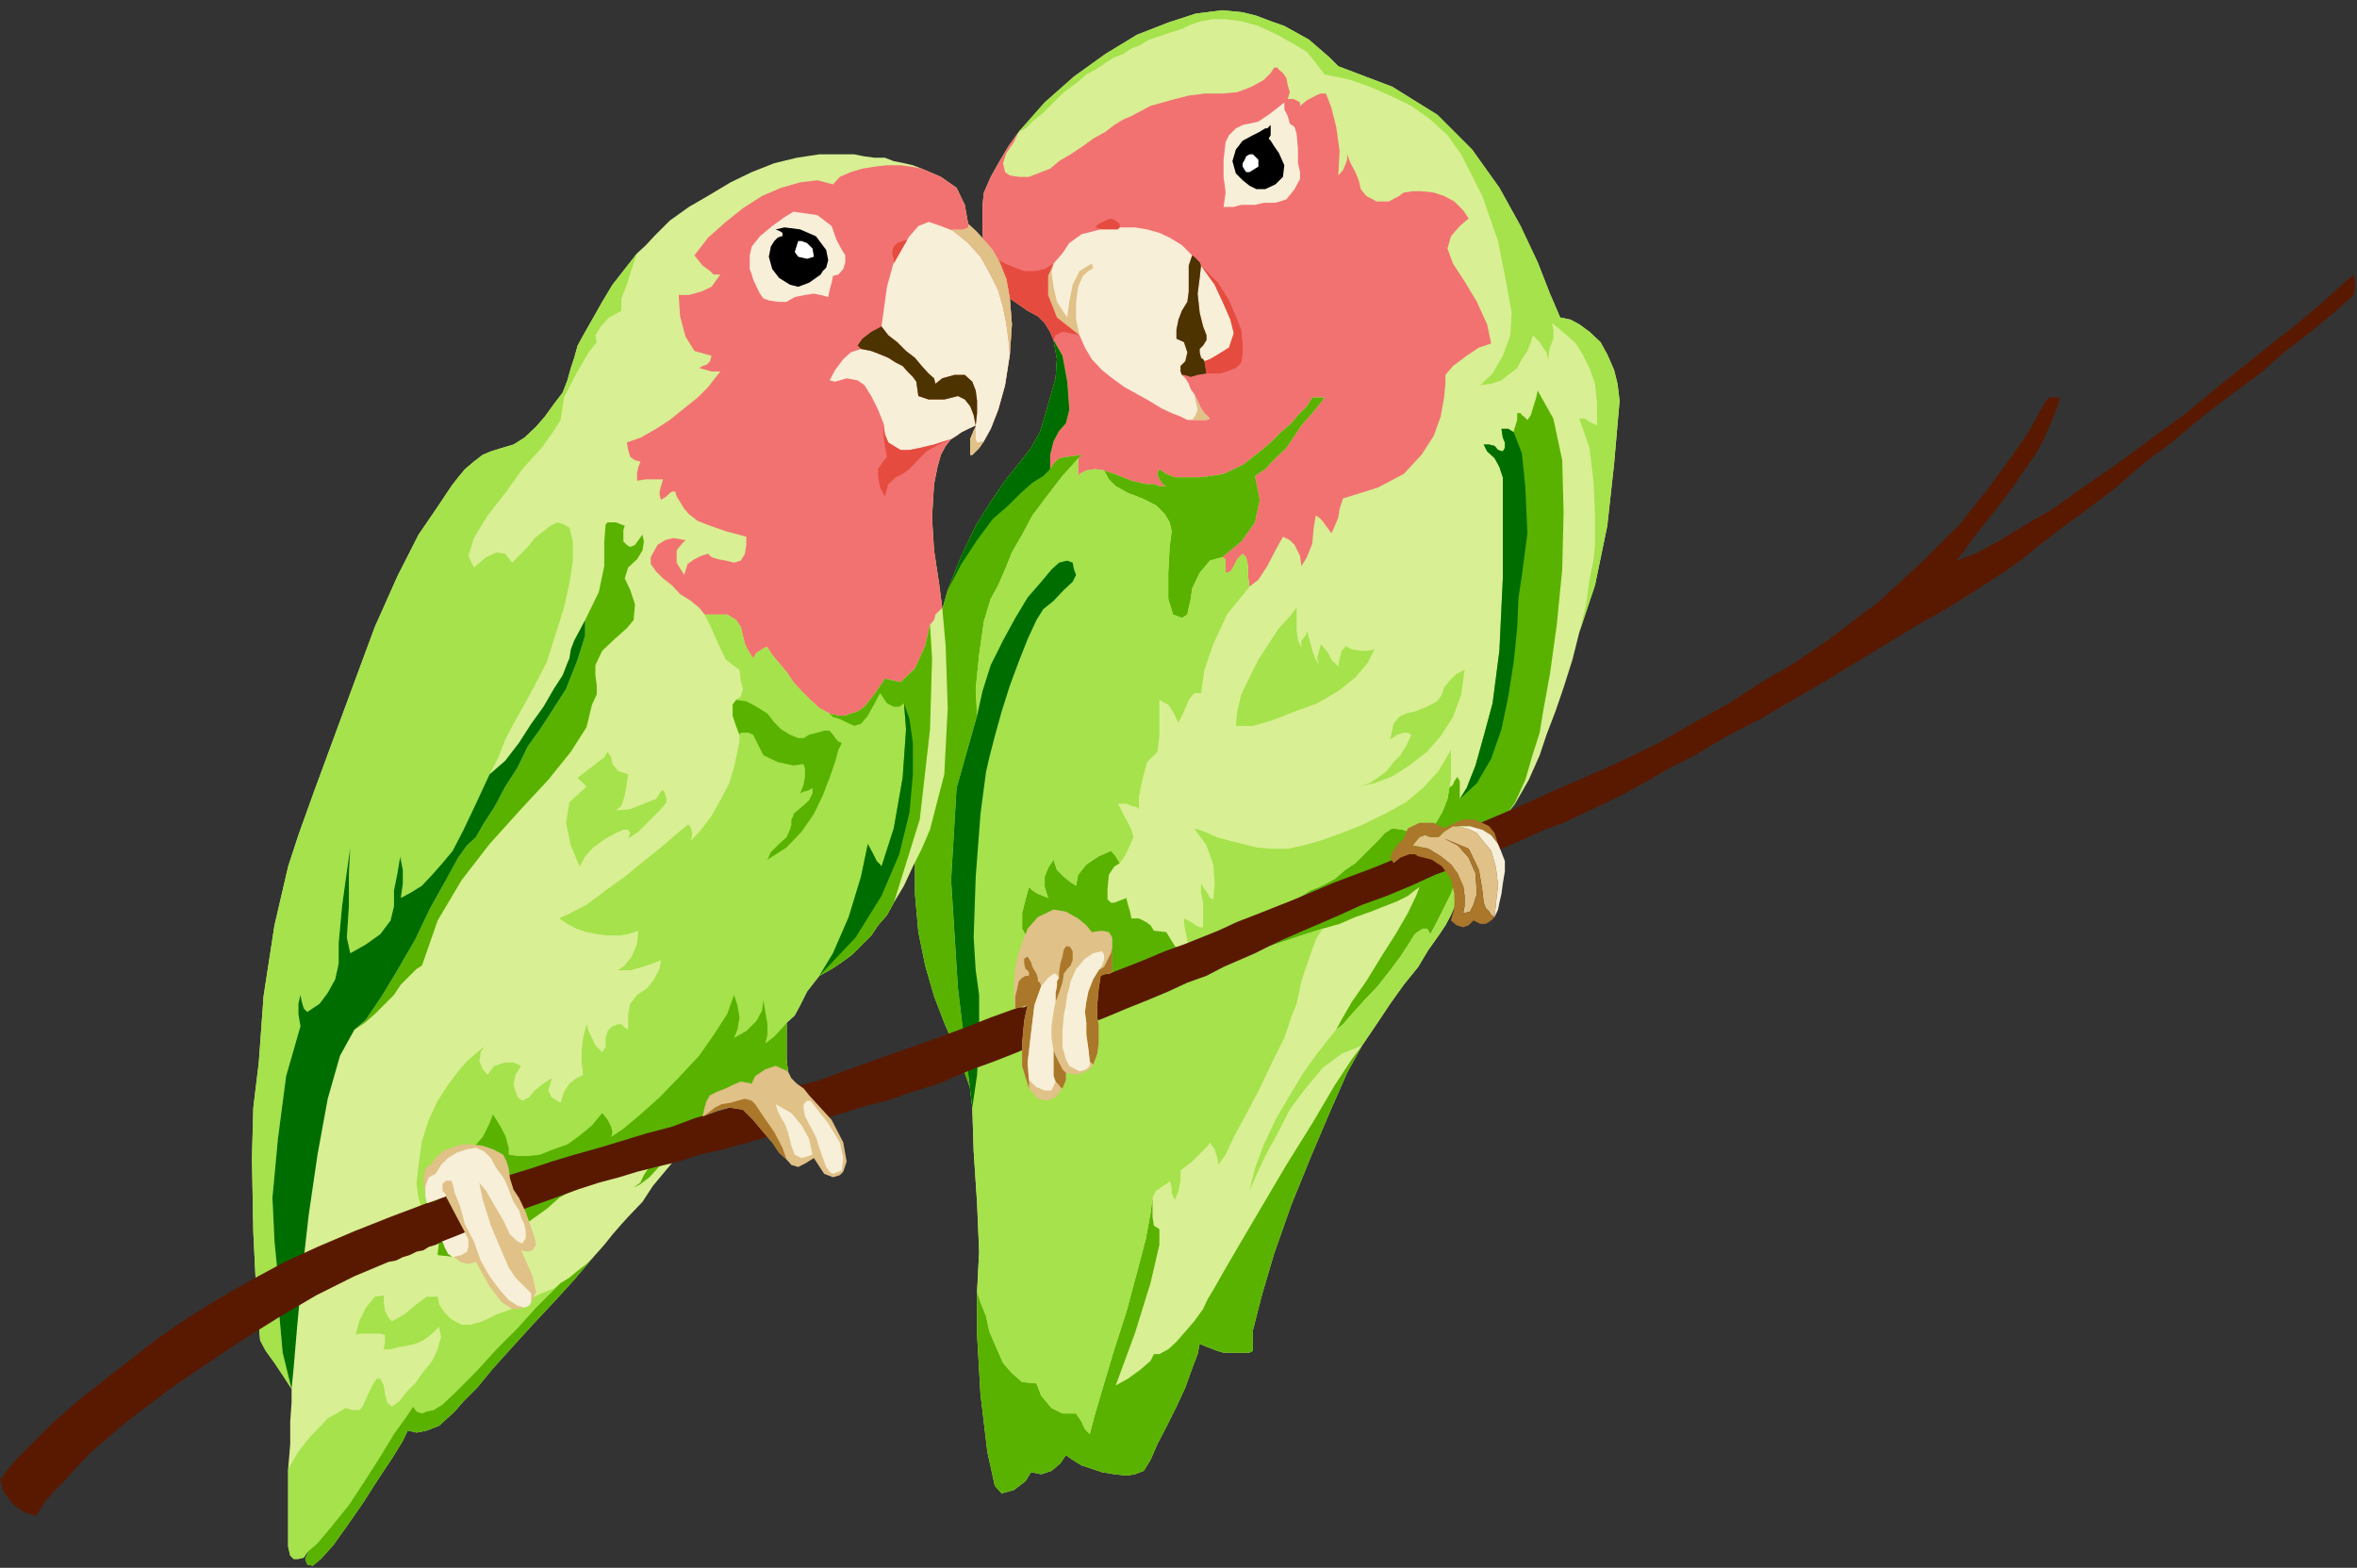 <?xml version="1.0" encoding="UTF-8" standalone="no"?>
<svg
   xmlns:ooo="http://xml.openoffice.org/svg/export"
   xmlns:dc="http://purl.org/dc/elements/1.1/"
   xmlns:cc="http://creativecommons.org/ns#"
   xmlns:rdf="http://www.w3.org/1999/02/22-rdf-syntax-ns#"
   xmlns:svg="http://www.w3.org/2000/svg"
   xmlns="http://www.w3.org/2000/svg"
   xmlns:sodipodi="http://sodipodi.sourceforge.net/DTD/sodipodi-0.dtd"
   xmlns:inkscape="http://www.inkscape.org/namespaces/inkscape"
   version="1.2"
   width="34.52mm"
   height="22.96mm"
   viewBox="0 0 3452 2296"
   preserveAspectRatio="xMidYMid"
   xml:space="preserve"
   id="svg198"
   sodipodi:docname="lovebrds.svg"
   style="fill-rule:evenodd;stroke-width:28.222;stroke-linejoin:round"
   inkscape:version="0.92.5 (2060ec1f9f, 2020-04-08)"><rect x="0" y="0" width="3452" height="2296" fill="#333333" stroke="none"/><sodipodi:namedview
   pagecolor="#ffffff"
   bordercolor="#666666"
   borderopacity="1"
   objecttolerance="10"
   gridtolerance="10"
   guidetolerance="10"
   inkscape:pageopacity="0"
   inkscape:pageshadow="2"
   inkscape:window-width="664"
   inkscape:window-height="487"
   id="namedview200"
   showgrid="false"
   inkscape:zoom="0.2102413"
   inkscape:cx="65.234647"
   inkscape:cy="43.388975"
   inkscape:window-x="0"
   inkscape:window-y="0"
   inkscape:window-maximized="0"
   inkscape:current-layer="svg198" />
 <defs
   class="ClipPathGroup"
   id="defs8">
  <clipPath
   id="presentation_clip_path"
   clipPathUnits="userSpaceOnUse">
   <rect
   x="0"
   y="0"
   width="21000"
   height="29700"
   id="rect2" />
  </clipPath>
  <clipPath
   id="presentation_clip_path_shrink"
   clipPathUnits="userSpaceOnUse">
   <rect
   x="21"
   y="29"
   width="20958"
   height="29641"
   id="rect5" />
  </clipPath>
 </defs>
 <defs
   class="TextShapeIndex"
   id="defs12">
  <g
   ooo:slide="id1"
   ooo:id-list="id3"
   id="g10" />
 </defs>
 <defs
   class="EmbeddedBulletChars"
   id="defs44">
  <g
   id="bullet-char-template-57356"
   transform="matrix(4.8828125e-4,0,0,-4.8828125e-4,0,0)">
   <path
   d="M 580,1141 1163,571 580,0 -4,571 Z"
   id="path14"
   inkscape:connector-curvature="0" />
  </g>
  <g
   id="bullet-char-template-57354"
   transform="matrix(4.8828125e-4,0,0,-4.8828125e-4,0,0)">
   <path
   d="M 8,1128 H 1137 V 0 H 8 Z"
   id="path17"
   inkscape:connector-curvature="0" />
  </g>
  <g
   id="bullet-char-template-10146"
   transform="matrix(4.8828125e-4,0,0,-4.8828125e-4,0,0)">
   <path
   d="M 174,0 602,739 174,1481 1456,739 Z M 1358,739 309,1346 659,739 Z"
   id="path20"
   inkscape:connector-curvature="0" />
  </g>
  <g
   id="bullet-char-template-10132"
   transform="matrix(4.8828125e-4,0,0,-4.8828125e-4,0,0)">
   <path
   d="M 2015,739 1276,0 H 717 l 543,543 H 174 v 393 h 1086 l -543,545 h 557 z"
   id="path23"
   inkscape:connector-curvature="0" />
  </g>
  <g
   id="bullet-char-template-10007"
   transform="matrix(4.8828125e-4,0,0,-4.8828125e-4,0,0)">
   <path
   d="m 0,-2 c -7,16 -16,29 -25,39 l 381,530 c -94,256 -141,385 -141,387 0,25 13,38 40,38 9,0 21,-2 34,-5 21,4 42,12 65,25 l 27,-13 111,-251 280,301 64,-25 24,25 c 21,-10 41,-24 62,-43 C 886,937 835,863 770,784 769,783 710,716 594,584 L 774,223 c 0,-27 -21,-55 -63,-84 l 16,-20 C 717,90 699,76 672,76 641,76 570,178 457,381 L 164,-76 c -22,-34 -53,-51 -92,-51 -42,0 -63,17 -64,51 -7,9 -10,24 -10,44 0,9 1,19 2,30 z"
   id="path26"
   inkscape:connector-curvature="0" />
  </g>
  <g
   id="bullet-char-template-10004"
   transform="matrix(4.8828125e-4,0,0,-4.8828125e-4,0,0)">
   <path
   d="M 285,-33 C 182,-33 111,30 74,156 52,228 41,333 41,471 c 0,78 14,145 41,201 34,71 87,106 158,106 53,0 88,-31 106,-94 l 23,-176 c 8,-64 28,-97 59,-98 l 735,706 c 11,11 33,17 66,17 42,0 63,-15 63,-46 V 965 c 0,-36 -10,-64 -30,-84 L 442,47 C 390,-6 338,-33 285,-33 Z"
   id="path29"
   inkscape:connector-curvature="0" />
  </g>
  <g
   id="bullet-char-template-9679"
   transform="matrix(4.8828125e-4,0,0,-4.8828125e-4,0,0)">
   <path
   d="M 813,0 C 632,0 489,54 383,161 276,268 223,411 223,592 c 0,181 53,324 160,431 106,107 249,161 430,161 179,0 323,-54 432,-161 108,-107 162,-251 162,-431 0,-180 -54,-324 -162,-431 C 1136,54 992,0 813,0 Z"
   id="path32"
   inkscape:connector-curvature="0" />
  </g>
  <g
   id="bullet-char-template-8226"
   transform="matrix(4.8828125e-4,0,0,-4.8828125e-4,0,0)">
   <path
   d="m 346,457 c -73,0 -137,26 -191,78 -54,51 -81,114 -81,188 0,73 27,136 81,188 54,52 118,78 191,78 73,0 134,-26 185,-79 51,-51 77,-114 77,-187 0,-75 -25,-137 -76,-188 -50,-52 -112,-78 -186,-78 z"
   id="path35"
   inkscape:connector-curvature="0" />
  </g>
  <g
   id="bullet-char-template-8211"
   transform="matrix(4.8828125e-4,0,0,-4.8828125e-4,0,0)">
   <path
   d="M -4,459 H 1135 V 606 H -4 Z"
   id="path38"
   inkscape:connector-curvature="0" />
  </g>
  <g
   id="bullet-char-template-61548"
   transform="matrix(4.8828125e-4,0,0,-4.8828125e-4,0,0)">
   <path
   d="m 173,740 c 0,163 58,303 173,419 116,115 255,173 419,173 163,0 302,-58 418,-173 116,-116 174,-256 174,-419 0,-163 -58,-303 -174,-418 C 1067,206 928,148 765,148 601,148 462,206 346,322 231,437 173,577 173,740 Z"
   id="path41"
   inkscape:connector-curvature="0" />
  </g>
 </defs>
 <g
   id="g49"
   transform="translate(-8774,-13702)">
  <g
   id="id2"
   class="Master_Slide">
   <g
   id="bg-id2"
   class="Background" />
   <g
   id="bo-id2"
   class="BackgroundObjects" />
  </g>
 </g>
 <g
   class="SlideGroup"
   id="g196"
   transform="translate(-8774,-13702)">
  <g
   id="g194">
   <g
   id="container-id1">
    <g
   id="id1"
   class="Slide"
   clip-path="url(#presentation_clip_path)">
     <g
   class="Page"
   id="g190">
      <g
   class="Graphic"
   id="g188">
       <g
   id="id3">
        <rect
   class="BoundingBox"
   x="8774"
   y="13702"
   width="3452"
   height="2296"
   id="rect51"
   style="fill:none;stroke:none" />
        <path
   d="m 11146,14289 -3,-25 -5,-20 -10,-23 -10,-18 -16,-15 -15,-11 -13,-7 -15,-3 -15,-35 -18,-46 -25,-53 -31,-56 -40,-56 -51,-51 -66,-41 -79,-30 -13,-13 -15,-13 -15,-13 -18,-10 -18,-10 -20,-7 -21,-8 -20,-5 -30,-3 -39,5 -40,13 -46,18 -46,28 -46,33 -43,38 -38,43 -15,21 -13,22 -13,23 -10,23 -2,18 v 18 23 l 2,23 8,28 10,25 20,20 26,18 15,8 10,10 8,13 5,12 5,28 -2,28 -8,28 -8,28 -7,23 -13,23 -18,23 -20,25 -21,31 -22,35 -21,44 -20,50 -23,82 -15,99 -10,120 v 144 l 5,56 10,49 13,45 15,39 15,35 13,33 10,28 3,28 2,64 5,76 3,71 -3,59 v 63 l 5,87 10,84 11,50 10,11 18,-5 17,-13 8,-13 15,3 15,-5 13,-11 8,-12 10,7 13,8 15,5 15,5 18,3 18,2 12,-2 13,-5 10,-16 10,-23 13,-25 15,-30 13,-28 10,-28 8,-21 3,-15 12,5 13,5 10,3 h 13 7 11 7 l 5,-3 v -30 l 13,-51 18,-61 25,-71 28,-69 28,-66 26,-59 22,-40 21,-31 20,-30 20,-28 21,-26 15,-25 15,-21 10,-15 8,-15 10,-23 13,-36 5,-38 -10,-25 18,-3 12,-5 11,-5 15,-2 20,-26 20,-35 16,-36 10,-30 13,-34 12,-35 13,-41 10,-40 23,-69 18,-87 10,-91 z"
   id="path53"
   inkscape:connector-curvature="0"
   style="fill:#d8ef93;stroke:none" />
        <path
   d="m 10317,14200 -5,-12 -8,-13 -10,-10 -15,-8 -26,-18 -20,-20 -10,-25 -8,-28 -2,-23 v -23 -18 l 2,-18 10,-23 13,-23 13,-22 15,-21 -7,15 -11,16 -5,15 3,13 7,5 13,2 h 15 l 18,-7 13,-5 13,-11 17,-10 18,-12 15,-11 18,-10 13,-10 13,-8 12,-5 13,-7 15,-8 18,-5 18,-5 20,-5 23,-3 h 26 l 22,-2 21,-8 18,-10 10,-10 5,-8 h 5 l 2,3 6,5 5,7 2,11 3,10 -3,10 h 8 l 5,2 5,3 v 5 l 10,-8 13,-7 7,-3 h 8 l 8,21 7,28 5,35 -2,36 7,-8 3,-7 3,-8 v -8 l 5,13 7,13 5,12 3,13 8,10 15,8 h 18 l 15,-8 7,-5 13,-2 h 13 l 18,2 15,5 15,8 13,13 8,12 -13,11 -13,15 -5,18 8,22 17,26 18,30 15,33 6,28 -18,6 -18,12 -20,15 -11,13 v 13 l -2,20 -5,28 -10,28 -18,28 -26,28 -38,20 -51,16 -5,15 -2,13 -5,12 -5,11 -8,-11 -5,-7 -5,-5 -5,-3 -3,18 -2,23 -8,20 -8,13 -2,-15 -8,-16 -7,-7 -10,-5 -11,20 -12,23 -13,20 -13,10 -2,-15 v -15 l -3,-13 -5,-5 -8,8 -5,10 -5,8 -7,2 v -10 -5 -5 l -5,-3 28,-23 20,-28 7,-33 -7,-35 15,-10 15,-16 16,-15 10,-15 12,-18 16,-18 12,-15 6,-8 h -18 l -8,13 -13,13 -10,12 -15,13 -13,13 -15,13 -13,10 -12,10 -16,8 -15,7 -18,3 -17,2 h -18 -18 l -13,-5 -10,-7 -3,7 3,8 5,7 5,3 h -10 l -8,-3 h -10 l -10,-2 -13,-3 -12,-5 -13,-5 -15,-5 -13,-2 -13,2 -10,5 -2,8 v -15 -11 -5 l 5,-5 -21,3 -12,2 -8,8 -5,8 v -21 l 5,-20 8,-15 10,-11 5,-20 -3,-41 -7,-38 z"
   id="path55"
   inkscape:connector-curvature="0"
   style="fill:#f27272;stroke:none" />
        <path
   d="m 10917,14920 18,-3 12,-5 11,-5 15,-2 20,-28 15,-33 11,-38 10,-31 5,-31 10,-55 10,-72 8,-81 2,-84 -2,-76 -13,-61 -23,-41 -2,10 -5,16 -3,10 -5,7 -5,-5 -3,-2 -2,-3 h -5 v 10 l -3,10 -2,6 v 2 l -8,-5 h -5 -5 v 0 l 2,13 3,7 v 8 l -3,5 -7,-2 -5,-6 -8,-2 h -8 l 5,10 11,10 7,13 5,15 v 51 97 l -5,106 -10,77 -13,48 -12,43 -13,33 -10,16 v -13 -13 l -3,-5 v -2 l -5,7 -2,5 -3,3 h -2 l -3,18 -8,20 -12,20 -16,13 -15,-3 -15,-5 -15,-2 -11,7 -7,8 -10,10 -13,13 -13,13 -15,10 -15,13 -13,7 -10,5 -13,5 -20,13 -23,15 -28,18 -30,18 -28,15 -26,8 -20,2 -23,-7 -8,-13 -5,-8 -18,-2 -5,-8 -7,-5 -10,-5 h -11 l -2,-10 -3,-10 -2,-8 v -2 l -13,5 -5,2 h -5 l -5,-5 v -15 l 2,-21 8,-12 8,-5 -6,-10 -5,-6 -2,-2 v 0 l -18,8 -18,12 -12,15 -3,16 -8,-5 -10,-8 -10,-10 -5,-15 -8,12 -5,13 v 15 l 5,16 -7,-3 -8,-3 -8,-5 -5,-5 -5,18 -5,20 v 23 l 10,18 5,8 6,7 2,11 8,10 10,10 13,8 22,7 31,3 h 33 l 25,-3 23,-5 18,-5 15,-5 13,-5 8,-3 10,-2 h 8 l 15,-3 18,-5 25,-8 28,-7 30,-10 33,-11 31,-10 25,-7 23,-10 23,-8 20,-8 18,-7 16,-8 10,-8 7,-5 -5,13 -12,25 -18,31 -21,33 -22,36 -21,30 -15,26 -8,15 10,-8 13,-15 18,-20 20,-21 18,-23 15,-20 13,-20 8,-13 7,-5 5,-3 h 6 l 5,8 12,-23 18,-36 15,-43 z"
   id="path57"
   inkscape:connector-curvature="0"
   style="fill:#59b200;stroke:none" />
        <path
   d="m 10769,15233 -22,40 -26,59 -28,66 -28,69 -25,71 -18,61 -13,51 v 30 l -5,3 h -7 -11 -7 -13 l -10,-3 -13,-5 -12,-5 -3,15 -8,21 -10,28 -13,28 -15,30 -13,25 -10,23 -10,16 -13,5 -12,2 -18,-2 -18,-3 -15,-5 -15,-5 -13,-8 -10,-7 -8,12 -13,11 -15,5 -15,-3 -8,13 -17,13 -18,5 -10,-11 -11,-50 -10,-84 -5,-87 v -63 l 5,15 8,20 5,23 10,23 10,23 13,15 15,13 21,2 7,18 15,18 16,8 h 20 l 8,12 5,11 5,5 2,2 8,-30 13,-44 15,-50 18,-56 15,-56 13,-49 7,-38 3,-23 v 13 15 l 2,13 8,5 v 23 l -13,56 -23,74 -28,76 18,-10 18,-13 15,-13 5,-10 h 8 l 13,-7 12,-11 13,-15 13,-15 13,-18 7,-15 8,-13 13,-23 25,-43 33,-56 36,-61 38,-61 33,-56 25,-38 z"
   id="path59"
   inkscape:connector-curvature="0"
   style="fill:#59b200;stroke:none" />
        <path
   d="m 10198,15324 -3,-28 -10,-28 -13,-33 -15,-35 -15,-39 -13,-45 -10,-49 -5,-56 v -144 l 10,-120 15,-99 23,-82 20,-50 21,-44 22,-35 21,-31 20,-25 18,-23 13,-23 7,-23 8,-28 8,-28 2,-28 -5,-28 13,23 7,38 3,41 -5,20 -10,11 -8,15 -5,20 v 21 l 5,-8 8,-8 12,-2 21,-3 -28,31 -23,30 -21,28 -15,28 -15,26 -10,25 -10,23 -11,20 -10,33 -7,49 -5,50 2,39 -30,106 -8,135 10,158 z"
   id="path61"
   inkscape:connector-curvature="0"
   style="fill:#59b200;stroke:none" />
        <path
   d="m 10564,14518 28,-23 20,-28 7,-33 -7,-35 15,-10 15,-16 16,-15 10,-15 12,-18 16,-18 12,-15 6,-8 h -18 l -8,13 -13,13 -10,12 -15,13 -13,13 -15,13 -13,10 -12,10 -16,8 -15,7 -18,3 -17,2 h -18 -18 l -13,-5 -10,-7 -3,7 3,8 5,7 5,3 h -10 l -8,-3 h -10 l -10,-2 -13,-3 -12,-5 -13,-5 -15,-5 7,13 10,10 18,10 21,8 20,10 13,13 7,12 3,13 -3,23 -2,38 v 38 l 7,23 13,5 8,-5 2,-10 3,-13 2,-15 11,-23 15,-18 z"
   id="path63"
   inkscape:connector-curvature="0"
   style="fill:#59b200;stroke:none" />
        <path
   d="m 11087,14628 23,-69 18,-87 10,-91 8,-92 -3,-25 -5,-20 -10,-23 -10,-18 -16,-15 -15,-11 -13,-7 -15,-3 -15,-35 -18,-46 -25,-53 -31,-56 -40,-56 -51,-51 -66,-41 -79,-30 -13,-13 -15,-13 -15,-13 -18,-10 -18,-10 -20,-7 -21,-8 -20,-5 -30,-3 -39,5 -40,13 -46,18 -46,28 -46,33 -43,38 -38,43 10,-5 10,-10 16,-13 15,-15 15,-15 18,-13 15,-13 13,-7 15,-10 13,-8 13,-5 12,-8 13,-5 13,-8 15,-5 15,-5 16,-5 15,-7 15,-5 18,-3 h 18 l 23,3 25,7 28,13 23,13 20,12 13,16 13,17 15,3 23,5 28,10 30,13 31,15 28,20 25,23 20,28 31,61 23,66 12,61 8,44 -2,33 -11,30 -15,26 -18,17 16,-2 15,-5 10,-8 13,-10 7,-13 8,-12 5,-13 3,-10 10,10 5,8 5,7 2,10 3,-17 5,-13 v -13 l -2,-10 10,8 12,10 13,12 10,16 10,20 8,23 3,28 v 33 l -11,-5 -7,-5 h -5 -3 l 15,43 6,51 2,48 v 43 l -2,21 -6,30 -5,36 z"
   id="path65"
   inkscape:connector-curvature="0"
   style="fill:#a5e24c;stroke:none" />
        <path
   d="m 10769,15233 21,-31 20,-30 20,-28 21,-26 15,-25 15,-21 10,-15 8,-15 10,-23 13,-36 5,-38 -10,-25 -3,48 -15,43 -18,36 -12,23 -5,-8 h -6 l -5,3 -7,5 -8,13 -13,20 -15,20 -18,23 -20,21 -18,20 -13,15 -10,8 -10,12 -18,23 -20,28 -20,33 -21,36 -17,36 -13,35 -8,33 10,-23 13,-28 18,-33 18,-35 23,-31 25,-30 28,-21 z"
   id="path67"
   inkscape:connector-curvature="0"
   style="fill:#a5e24c;stroke:none" />
        <path
   d="m 10897,14854 -3,18 -8,20 -12,20 -16,13 -15,-3 -15,-5 -15,-2 -11,7 -7,8 -10,10 -13,13 -13,13 -15,10 -15,13 -13,7 -10,5 -13,5 -20,13 -23,15 -28,18 -30,18 -28,15 -26,8 -20,2 -5,-15 -3,-15 -2,-13 v -5 l 10,5 7,5 6,3 h 5 v -18 -18 l -3,-15 v -13 l 5,8 5,7 3,6 5,2 2,-23 -2,-28 -10,-28 -18,-25 15,5 18,8 18,5 20,5 20,5 23,2 h 23 l 23,-5 25,-7 31,-11 30,-12 33,-16 31,-17 25,-21 23,-25 18,-31 v 18 13 13 z"
   id="path69"
   inkscape:connector-curvature="0"
   style="fill:#a5e24c;stroke:none" />
        <path
   d="m 10764,14854 23,-5 26,-10 25,-16 26,-20 20,-23 18,-28 12,-33 5,-36 -12,6 -10,10 -8,10 -3,10 -7,10 -15,8 -18,7 -13,3 -10,5 -8,10 -2,10 -3,13 10,-7 10,-3 h 6 l 5,3 -3,7 -5,10 -8,13 -10,10 -10,13 -13,10 -12,8 z"
   id="path71"
   inkscape:connector-curvature="0"
   style="fill:#a5e24c;stroke:none" />
        <path
   d="m 10787,14653 -10,20 -18,21 -25,20 -31,18 -33,12 -33,13 -28,8 h -25 l 2,-21 6,-25 12,-25 13,-26 15,-23 15,-23 16,-17 10,-13 v 18 15 l 2,15 5,10 v -10 l 6,-7 2,-5 v -3 l 5,18 3,12 5,13 5,8 -3,-10 3,-11 2,-7 v -3 l 11,13 5,10 5,5 5,5 2,-12 3,-11 5,-5 v -2 l 10,5 13,2 h 10 z"
   id="path73"
   inkscape:connector-curvature="0"
   style="fill:#a5e24c;stroke:none" />
        <path
   d="m 10205,14750 -2,-39 5,-50 7,-49 10,-33 11,-20 10,-23 10,-25 15,-26 15,-28 21,-28 23,-30 28,-31 -5,5 v 5 11 15 l 2,-8 10,-5 13,-2 13,2 7,13 10,10 18,10 21,8 20,10 13,13 7,12 3,13 -3,23 -2,38 v 38 l 7,23 13,5 8,-5 2,-10 3,-13 2,-15 11,-23 15,-18 18,-5 5,3 v 5 5 10 l 7,-2 5,-8 5,-10 8,-8 5,5 3,13 v 15 l 2,15 -33,41 -20,43 -13,38 -5,34 h -10 l -8,10 -7,17 -8,16 -3,-5 -5,-11 -7,-10 -13,-7 v 7 21 25 l -3,23 -15,15 -7,26 -5,25 v 18 l -3,-3 -8,-2 -7,-3 h -13 l 3,5 5,10 7,13 5,10 3,11 -5,12 -8,16 -7,10 -6,-10 -5,-6 -2,-2 v 0 l -18,8 -18,12 -12,15 -3,16 -8,-5 -10,-8 -10,-10 -5,-15 -8,12 -5,13 v 15 l 5,16 -7,-3 -8,-3 -8,-5 -5,-5 -5,18 -5,20 v 23 l 10,18 5,8 6,7 2,11 8,10 10,10 13,8 22,7 31,3 h 33 l 25,-3 23,-5 18,-5 15,-5 13,-5 8,-3 10,-2 h 8 l 15,-3 18,-5 25,-8 28,-7 30,-10 33,-11 31,-10 -10,16 -10,28 -11,33 -7,33 -8,20 -10,30 -18,36 -18,38 -20,38 -18,33 -12,26 -11,15 v -5 l -2,-8 -3,-10 -7,-10 -3,5 -10,10 -13,13 -17,13 v 5 10 l -3,15 -5,13 -3,-5 -2,-5 v -8 l -3,-10 -2,3 -8,5 -10,7 -5,10 -3,23 -7,38 -13,49 -15,56 -18,56 -15,50 -13,44 -8,30 -2,-2 -5,-5 -5,-11 -8,-12 h -20 l -16,-8 -15,-18 -7,-18 -21,-2 -15,-13 -13,-15 -10,-23 -10,-23 -5,-23 -8,-20 -5,-15 3,-59 -3,-71 -5,-76 -2,-64 -21,-175 -10,-158 8,-135 z"
   id="path75"
   inkscape:connector-curvature="0"
   style="fill:#a5e24c;stroke:none" />
        <path
   d="m 10355,14193 8,18 10,17 15,16 15,12 18,13 18,10 18,10 18,11 15,7 13,5 10,5 h 7 8 8 5 l 5,-2 -8,-8 -5,-7 -5,-11 -5,-10 -5,-7 -3,-8 -5,-8 -5,-5 -2,-5 v -5 -3 0 l 7,-7 3,-13 -5,-15 -11,-5 v -13 l 3,-15 5,-13 8,-13 2,-15 v -20 -18 l 5,-15 -15,-15 -18,-11 -15,-7 -18,-5 -18,-3 h -17 -16 l -17,3 -28,7 -18,13 -10,15 -13,15 -8,18 v 28 l 13,33 z"
   id="path77"
   inkscape:connector-curvature="0"
   style="fill:#f7efd8;stroke:none" />
        <path
   d="m 10581,14190 -5,-20 -10,-23 -13,-28 -20,-28 -2,18 -3,23 3,28 5,20 5,13 v 7 l -5,8 -5,5 v 5 l 2,8 3,2 2,3 8,-3 12,-7 16,-10 z"
   id="path79"
   inkscape:connector-curvature="0"
   style="fill:#f7efd8;stroke:none" />
        <path
   d="m 10533,14091 -2,18 -3,23 3,28 5,20 5,13 v 7 l -5,8 -5,5 v 5 l 2,8 3,2 2,3 3,18 -13,2 -10,3 -10,-3 h -3 l -2,-5 v -5 -3 0 l 7,-7 3,-13 -5,-15 -11,-5 v -13 l 3,-15 5,-13 8,-13 2,-15 v -20 -18 l 5,-15 3,2 5,5 3,3 z"
   id="path81"
   inkscape:connector-curvature="0"
   style="fill:#4c3300;stroke:none" />
        <path
   d="m 10355,14193 -5,-23 v -26 l 3,-22 7,-16 8,-7 5,-3 2,-2 -2,-6 -18,11 -10,20 -5,25 -3,23 -15,-23 -5,-22 -3,-21 3,-13 -8,18 v 28 l 13,33 z"
   id="path83"
   inkscape:connector-curvature="0"
   style="fill:#e0c187;stroke:none" />
        <path
   d="m 10520,14317 h 8 8 5 l 5,-2 -8,-8 -5,-7 -5,-11 -5,-10 2,10 3,13 -3,8 z"
   id="path85"
   inkscape:connector-curvature="0"
   style="fill:#e0c187;stroke:none" />
        <path
   d="m 10655,13852 -10,8 -13,10 -15,10 -13,3 -10,2 -10,5 -10,10 -5,10 -3,26 v 25 l 3,23 -3,21 h 8 7 l 11,-3 h 10 10 l 13,-3 h 7 10 l 16,-5 12,-15 8,-15 v -10 l -3,-13 v -20 l -2,-23 -3,-10 -7,-5 -3,-11 -5,-10 z"
   id="path87"
   inkscape:connector-curvature="0"
   style="fill:#f7efd8;stroke:none" />
        <path
   d="m 10619,13895 -10,5 -15,8 -10,13 -5,17 5,18 10,10 10,8 10,5 h 13 l 15,-7 11,-11 2,-17 -8,-18 -7,-10 -5,-8 -3,-3 3,-5 v -5 -5 -5 l -5,5 h -3 l -5,3 z"
   id="path89"
   inkscape:connector-curvature="0"
   style="fill:#000000;stroke:none" />
        <path
   d="m 10604,13954 5,-3 3,-2 5,-3 v -5 -5 l -5,-5 -3,-3 h -5 l -5,3 -2,5 -3,5 v 5 l 3,5 2,3 v 0 z"
   id="path91"
   inkscape:connector-curvature="0"
   style="fill:#ffffff;stroke:none" />
        <path
   d="m 10198,15324 7,-48 3,-61 v -56 l -5,-36 -3,-48 3,-89 7,-92 8,-61 5,-22 8,-31 10,-36 12,-38 13,-35 13,-33 13,-28 10,-16 15,-12 15,-16 13,-12 5,-10 -3,-8 -2,-10 -8,-3 -12,3 -11,10 -15,18 -20,23 -18,30 -18,33 -18,36 -12,38 -8,36 -30,106 -8,135 10,158 z"
   id="path93"
   inkscape:connector-curvature="0"
   style="fill:#006d00;stroke:none" />
        <path
   d="m 10912,14872 10,-16 13,-33 12,-43 13,-48 10,-77 5,-106 v -97 -51 l -5,-15 -7,-13 -11,-10 -5,-10 h 8 l 8,2 5,6 7,2 3,-5 v -8 l -3,-7 -2,-13 v 0 h 5 5 l 8,5 12,31 5,50 3,67 -8,61 -5,33 -2,45 -5,49 -8,51 -10,48 -15,43 -21,36 z"
   id="path95"
   inkscape:connector-curvature="0"
   style="fill:#006d00;stroke:none" />
        <path
   d="m 10162,14566 20,-50 21,-44 22,-35 21,-31 20,-25 18,-23 13,-23 7,-23 8,-28 8,-28 2,-28 -5,-28 13,23 7,38 3,41 -5,20 -10,11 -8,15 -5,20 v 21 l -10,10 -16,10 -17,15 -18,18 -23,20 -23,31 -23,35 -23,44 z"
   id="path97"
   inkscape:connector-curvature="0"
   style="fill:#006d00;stroke:none" />
        <path
   d="m 10355,14193 -13,-3 -12,-2 -10,5 -3,7 -5,-12 -8,-13 -10,-10 -15,-8 -26,-18 -20,-20 -10,-25 -8,-28 8,7 10,8 13,7 15,6 13,5 h 15 l 15,-3 13,-8 -8,18 v 28 l 13,33 z"
   id="path99"
   inkscape:connector-curvature="0"
   style="fill:#e54c3f;stroke:none" />
        <path
   d="m 10533,14091 25,25 16,26 10,23 8,20 2,20 v 16 l -2,12 -8,8 -13,5 -10,3 h -10 -10 l -3,-18 8,-3 12,-7 16,-10 7,-21 -5,-20 -10,-23 -13,-28 z"
   id="path101"
   inkscape:connector-curvature="0"
   style="fill:#e54c3f;stroke:none" />
        <path
   d="m 10378,14035 5,-5 10,-5 8,-3 7,3 6,5 v 3 2 l -3,3 h -5 -8 -10 z"
   id="path103"
   inkscape:connector-curvature="0"
   style="fill:#e54c3f;stroke:none" />
        <path
   d="m 10253,14221 3,-44 -3,-38 -5,-28 -10,-25 -10,-18 -13,-15 -12,-13 -11,-10 -5,-28 -12,-25 -23,-16 -28,-12 -13,-5 -13,-3 -15,-3 -13,-5 h -15 l -15,-2 -15,-3 h -16 -35 l -33,5 -33,8 -33,13 -31,15 -30,18 -31,18 -28,20 -13,13 -10,10 -12,13 -13,12 -18,23 -18,23 -15,25 -13,23 -12,21 -11,20 -5,18 -5,15 -5,18 -7,18 -13,17 -13,18 -13,15 -17,16 -16,10 -17,5 -16,5 -12,5 -13,10 -13,11 -10,12 -10,13 -10,15 -10,15 -28,41 -31,61 -33,74 -30,81 -31,84 -28,76 -23,64 -15,46 -20,86 -16,104 -7,97 -8,66 -2,74 2,109 5,102 5,56 8,15 13,18 12,18 13,20 v 20 l -2,28 v 33 l -3,36 v 46 38 30 l 3,13 5,5 h 7 l 8,-2 5,-8 v 3 l -3,7 3,8 8,2 12,-10 18,-20 20,-28 23,-33 23,-36 20,-30 16,-26 7,-15 13,3 15,-3 18,-7 23,-21 13,-15 20,-20 23,-28 28,-31 30,-33 31,-33 30,-33 28,-33 16,-18 12,-15 13,-15 10,-11 21,-22 15,-23 15,-18 15,-18 10,-18 13,-15 10,-15 10,-18 3,-13 3,-10 5,-8 10,-5 13,-5 10,-5 12,-5 16,3 5,-11 15,-10 15,-5 18,8 -2,-18 v -18 -18 -17 l 12,-11 8,-15 10,-20 18,-23 18,-10 15,-10 15,-11 15,-15 13,-13 10,-15 13,-15 10,-18 15,-25 13,-28 13,-26 12,-28 21,-81 5,-97 -3,-91 -5,-56 -5,-38 -7,-46 -3,-48 3,-49 5,-25 5,-18 7,-13 8,-10 8,-5 7,-5 10,-5 11,-5 v 2 l -3,6 -5,12 v 23 h 3 l 2,-2 8,-8 7,-10 10,-18 11,-28 10,-36 z"
   id="path105"
   inkscape:connector-curvature="0"
   style="fill:#d8ef93;stroke:none" />
        <path
   d="m 10253,14221 3,-44 -3,-38 -5,-28 -10,-25 -10,-18 -13,-15 -12,-13 -11,-10 -5,-28 -12,-25 -23,-16 -28,-12 -15,-3 -16,-2 h -20 l -18,2 -18,3 -17,5 -16,7 -10,11 -23,-6 -25,3 -28,8 -28,12 -28,18 -25,20 -26,23 -20,26 12,15 11,8 5,5 h 10 l -13,18 -15,7 -18,5 h -15 l 2,31 8,30 13,21 25,7 -2,8 -5,5 -6,2 -5,3 11,3 7,2 h 8 5 l -8,10 -10,13 -15,15 -20,16 -21,17 -20,13 -23,13 -20,7 2,11 3,10 7,5 8,2 -3,8 -2,8 v 7 5 l 13,-2 h 10 7 8 l -3,10 -2,8 v 5 l 2,7 8,-5 5,-5 3,-2 h 5 l 2,7 5,8 6,10 7,8 13,10 18,7 23,8 30,8 v 12 l -2,13 -6,10 -10,3 -12,-3 -11,-2 -10,-3 -5,-5 -10,3 -10,5 -10,7 -5,16 -11,-18 v -18 l 8,-10 5,-5 -18,-3 -12,3 -11,7 -10,18 v 10 l 8,11 10,10 13,10 12,13 16,10 12,10 8,10 h 18 15 l 13,8 7,10 3,13 3,12 5,10 7,11 5,-8 8,-5 5,-3 h 3 l 7,11 10,12 11,13 10,15 12,13 13,13 13,12 15,8 13,3 h 10 l 8,-3 10,-3 10,-7 8,-10 10,-13 12,-18 23,5 21,-20 15,-33 7,-31 6,-7 2,-8 5,-5 5,-5 -5,-38 -7,-46 -3,-48 3,-49 5,-25 5,-18 7,-13 8,-10 8,-5 7,-5 10,-5 11,-5 v 2 l -3,6 -5,12 v 23 h 3 l 2,-2 8,-8 7,-10 10,-18 11,-28 10,-36 z"
   id="path107"
   inkscape:connector-curvature="0"
   style="fill:#f27272;stroke:none" />
        <path
   d="m 10203,14325 v 2 l -3,6 -5,12 v 23 h 3 l 2,-2 8,-8 7,-10 10,-18 11,-28 10,-36 7,-45 -2,-21 -3,-23 -5,-25 -7,-25 -13,-26 -13,-23 -18,-20 -22,-18 -18,-7 -18,-6 -15,6 -13,15 -10,15 -13,23 -10,36 -8,58 10,13 13,10 13,13 13,10 10,12 10,11 8,7 2,8 10,-8 18,-5 h 15 l 11,10 5,13 2,15 v 18 z"
   id="path109"
   inkscape:connector-curvature="0"
   style="fill:#f7efd8;stroke:none" />
        <path
   d="m 10167,14345 8,-5 7,-5 10,-5 11,-5 -3,-15 -5,-13 -8,-10 -10,-5 -20,5 h -23 l -15,-5 -3,-21 -5,-7 -8,-8 -7,-8 -10,-5 -11,-7 -12,-5 -13,-5 -15,-3 -15,5 -11,10 -12,16 -8,15 8,2 7,-2 10,-3 16,3 10,7 10,16 10,20 8,20 2,16 5,12 8,5 10,6 h 13 l 15,-3 21,-5 z"
   id="path111"
   inkscape:connector-curvature="0"
   style="fill:#f7efd8;stroke:none" />
        <path
   d="m 9936,14012 -13,8 -18,13 -18,15 -12,15 -3,13 v 10 10 l 3,8 2,7 5,11 5,10 5,7 8,3 13,2 h 13 l 12,-7 15,-3 13,-2 10,2 11,3 2,-10 3,-11 2,-10 8,-2 7,-8 3,-10 v -10 l -5,-8 -8,-15 -7,-20 -21,-16 z"
   id="path113"
   inkscape:connector-curvature="0"
   style="fill:#f7efd8;stroke:none" />
        <path
   d="m 9910,14038 13,-3 23,3 23,10 15,20 3,15 -3,11 -5,5 -3,5 -7,5 -10,7 -16,6 -12,-3 -16,-10 -10,-13 -5,-18 3,-15 5,-8 5,-5 5,-2 h 2 v 0 -5 l -5,-3 z"
   id="path115"
   inkscape:connector-curvature="0"
   style="fill:#000000;stroke:none" />
        <path
   d="m 9943,14055 h 5 l 8,3 8,8 2,12 -10,3 -13,-3 -5,-7 z"
   id="path117"
   inkscape:connector-curvature="0"
   style="fill:#ffffff;stroke:none" />
        <path
   d="m 9750,14877 -8,10 -15,15 -18,18 -15,10 3,-8 -3,-5 h -7 l -11,5 -15,8 -18,13 -12,13 -8,15 -13,-31 -7,-33 5,-30 25,-23 -5,-5 -5,-5 -3,-3 v 0 l 13,-10 13,-10 13,-10 5,-8 5,8 2,10 8,10 15,5 -2,13 -3,18 -5,15 -8,7 21,-2 20,-8 18,-7 7,-11 3,-2 3,5 2,8 z"
   id="path119"
   inkscape:connector-curvature="0"
   style="fill:#a5e24c;stroke:none" />
        <path
   d="m 9224,15975 -5,8 -8,2 h -7 l -5,-5 -3,-13 v -30 -38 -46 l 8,-13 7,-12 10,-13 11,-13 12,-12 10,-11 13,-7 13,-8 10,3 h 8 2 l 5,-5 8,-18 8,-16 5,-7 h 5 l 5,10 2,13 3,12 7,6 11,-8 10,-13 13,-13 12,-17 13,-16 8,-17 5,-18 -3,-15 -10,10 -13,10 -12,5 -13,3 -13,2 -10,3 h -8 -2 l 2,-11 v -7 -3 l -7,-2 h -10 -11 -10 l -5,2 5,-20 10,-20 13,-16 13,-2 v 10 l 2,13 5,10 5,5 18,-10 18,-15 15,-11 h 16 l 2,11 8,12 10,10 15,8 h 13 l 18,-5 20,-10 23,-8 23,-13 20,-10 18,-7 10,-8 -13,13 -23,23 -27,30 -31,31 -30,33 -28,28 -21,20 -13,8 -10,2 -7,3 -8,-3 -5,-7 -10,15 -18,25 -20,33 -23,36 -23,35 -25,31 -21,25 z"
   id="path121"
   inkscape:connector-curvature="0"
   style="fill:#a5e24c;stroke:none" />
        <path
   d="m 9422,14966 15,-18 16,-31 18,-38 20,-43 13,-25 10,-26 12,-23 13,-23 18,-33 18,-35 12,-38 13,-41 8,-36 5,-33 v -28 l -5,-20 -8,-5 -10,-3 -10,5 -10,8 -13,10 -10,13 -13,13 -10,10 -10,-13 -13,-2 -15,7 -18,15 -8,-17 8,-26 20,-33 26,-33 25,-35 28,-31 18,-25 10,-16 5,-33 18,-35 18,-31 12,-15 -2,-10 8,-13 12,-13 18,-10 v -18 l 8,-20 7,-23 8,-23 -18,23 -18,23 -15,25 -13,23 -12,21 -11,20 -5,18 -5,15 -5,18 -7,18 -13,17 -13,18 -13,15 -17,16 -16,10 -17,5 -16,5 -12,5 -13,10 -13,11 -10,12 -10,13 -10,15 -10,15 -28,41 -31,61 -33,74 -30,81 -31,84 -28,76 -23,64 -15,46 -20,86 -16,104 -7,97 -8,66 -2,74 2,109 5,102 5,56 8,15 13,18 12,18 13,20 -13,-53 -5,-56 -2,-56 -5,-51 -3,-64 8,-86 12,-92 21,-73 -3,-18 v -15 l 3,-13 v -5 5 l 2,10 3,10 5,5 18,-12 12,-16 11,-20 5,-23 v -30 l 5,-54 7,-51 5,-35 -2,38 v 48 l -3,46 5,23 23,-13 21,-15 15,-20 5,-21 v -23 l 5,-25 3,-18 2,-7 v 5 l 3,15 v 20 l -3,21 15,-8 16,-10 15,-16 z"
   id="path123"
   inkscape:connector-curvature="0"
   style="fill:#a5e24c;stroke:none" />
        <path
   d="m 9926,15200 12,-11 8,-15 10,-20 18,-23 18,-10 15,-10 15,-11 15,-15 13,-13 10,-15 13,-15 10,-18 38,-122 15,-132 3,-104 -3,-49 -7,31 -15,33 -21,20 -23,-5 -12,18 -10,13 -8,10 -10,7 -10,3 -8,3 h -10 l -13,-3 -15,-8 -13,-12 -13,-13 -12,-13 -10,-15 -11,-13 -10,-12 -7,-11 h -3 l -5,3 -8,5 -5,8 -7,-11 -5,-10 -3,-12 -3,-13 -7,-10 -13,-8 h -15 -18 l 10,20 10,23 11,23 20,15 2,16 3,12 -3,11 -7,5 -5,7 v 16 l 5,15 5,13 v 10 l -3,15 -5,23 -7,23 -13,25 -13,23 -15,20 -15,16 2,-11 -2,-7 -3,-5 h -2 l -18,15 -21,18 -25,20 -28,23 -28,20 -28,21 -23,12 -17,8 12,8 13,7 15,5 15,3 16,2 h 17 l 13,-2 15,-5 -2,20 -8,18 -10,13 -10,7 h 18 l 18,-5 15,-5 12,-5 -2,13 -8,15 -10,13 -15,10 -10,13 -3,15 v 13 10 l -5,-3 -5,-5 h -5 l -8,3 -7,7 -3,10 v 13 l -5,8 -10,-10 -5,-11 -5,-10 -3,-10 -5,20 -2,18 v 18 l 2,18 -10,5 -10,8 -8,12 -5,16 -13,-8 -5,-10 3,-10 2,-8 -12,8 -13,10 -8,10 -10,5 -7,-5 -6,-18 3,-15 8,-13 -11,-5 h -12 l -16,5 -10,13 -7,-8 -5,-12 2,-13 5,-8 -10,8 -15,13 -13,15 -15,20 -15,23 -13,28 -10,31 -5,35 -3,28 3,20 5,16 5,10 10,13 8,12 2,13 -2,20 28,3 28,-8 30,-12 28,-18 25,-18 21,-15 18,-16 12,-7 13,-5 18,-8 18,-5 20,-8 20,-5 18,-7 13,-8 7,-8 -7,16 -8,12 -5,11 -10,7 10,-5 13,-10 12,-13 13,-15 13,-18 13,-15 15,-15 12,-13 3,-13 3,-10 5,-8 10,-5 13,-5 10,-5 12,-5 16,3 5,-11 15,-10 15,-5 18,8 -2,-18 v -18 -18 z"
   id="path125"
   inkscape:connector-curvature="0"
   style="fill:#a5e24c;stroke:none" />
        <path
   d="m 9928,15271 -18,-8 -15,5 -15,10 -5,11 -16,-3 -12,5 -10,5 -13,5 -10,5 -5,8 -3,10 -3,13 -12,13 -15,15 -13,15 -13,18 -13,15 -12,13 -13,10 -10,5 10,-7 5,-11 8,-12 7,-16 -7,8 -13,8 -18,7 -20,5 -20,8 -18,5 -18,8 -13,5 -12,7 -18,16 -21,15 -25,18 -28,18 -30,12 -28,8 -28,-3 2,-20 -2,-13 -8,-12 -10,-13 2,-20 8,-28 18,-23 25,-16 15,-10 16,-18 10,-20 5,-13 10,16 8,15 5,18 v 10 l 13,2 h 15 l 18,-2 20,-8 20,-7 18,-13 18,-15 15,-18 8,10 5,10 2,8 -2,7 18,-12 25,-21 28,-25 30,-31 28,-30 23,-33 18,-28 10,-28 5,15 3,18 -3,18 -5,12 18,-10 15,-15 8,-15 2,-15 3,17 3,18 v 15 l -3,13 v 0 l 13,-10 12,-13 6,-7 v 17 18 18 z"
   id="path127"
   inkscape:connector-curvature="0"
   style="fill:#59b200;stroke:none" />
        <path
   d="m 9643,15543 -28,33 -30,33 -31,33 -30,33 -28,31 -23,28 -20,20 -13,15 -23,21 -18,7 -15,3 -13,-3 -7,15 -16,26 -20,30 -23,36 -23,33 -20,28 -18,20 -12,10 -8,-2 -3,-8 3,-7 v -3 l 15,-13 21,-25 25,-31 23,-35 23,-36 20,-33 18,-25 10,-15 5,7 8,3 7,-3 10,-2 13,-8 21,-20 28,-28 30,-33 31,-31 27,-30 23,-23 13,-13 13,-8 12,-10 13,-10 z"
   id="path129"
   inkscape:connector-curvature="0"
   style="fill:#59b200;stroke:none" />
        <path
   d="m 9631,14610 20,-41 8,-38 v -36 l 2,-25 3,-3 h 5 7 l 13,5 -2,6 v 7 10 l 5,5 5,3 7,-3 5,-7 6,-8 2,10 -2,13 -8,13 -13,12 -5,16 8,17 7,21 -2,23 -10,12 -18,16 -18,17 -10,21 v 15 l 2,15 v 13 l -7,15 -8,33 -23,36 -33,41 -40,43 -46,51 -41,53 -35,59 -23,66 -8,5 -10,10 -13,13 -10,15 -15,15 -13,13 -15,13 -15,10 17,-15 23,-34 23,-38 26,-45 22,-46 23,-41 18,-33 13,-18 13,-12 12,-21 15,-23 16,-30 18,-28 15,-31 18,-25 15,-23 23,-36 17,-43 11,-35 z"
   id="path131"
   inkscape:connector-curvature="0"
   style="fill:#59b200;stroke:none" />
        <path
   d="m 9857,14778 -5,-13 -5,-15 v -16 l 5,-7 15,2 15,8 16,10 10,13 10,10 13,8 12,5 h 8 l 8,-5 12,-3 10,-3 h 8 l 5,6 5,7 3,3 5,2 -5,10 -5,18 -8,23 -10,26 -13,27 -18,26 -22,23 -28,18 5,-11 12,-12 11,-10 5,-11 2,-7 v -8 l 3,-5 v -3 l 12,-10 11,-10 5,-10 v -8 l -5,3 -6,2 h -2 l -5,3 5,-13 2,-12 v -11 l -2,-7 -15,2 -23,-5 -21,-10 -10,-20 -5,-10 -7,-3 h -11 z"
   id="path133"
   inkscape:connector-curvature="0"
   style="fill:#59b200;stroke:none" />
        <path
   d="m 10083,15024 -10,18 -13,15 -10,15 -13,13 -15,15 -15,11 -15,10 -18,10 20,-33 23,-53 18,-59 10,-48 8,15 5,10 5,5 2,3 18,-56 13,-74 5,-71 -3,-38 -7,5 h -8 l -10,-5 -10,-15 -8,15 -10,18 -10,12 -10,3 -11,-5 -10,-5 -10,-3 -5,-5 13,3 h 10 l 8,-3 10,-3 10,-7 8,-10 10,-13 12,-18 23,5 21,-20 15,-33 7,-31 3,49 -3,104 -15,132 z"
   id="path135"
   inkscape:connector-curvature="0"
   style="fill:#59b200;stroke:none" />
        <path
   d="m 9422,14966 -15,17 -15,16 -16,10 -15,8 3,-21 v -20 l -3,-15 v -5 l -2,7 -3,18 -5,25 v 23 l -5,21 -15,20 -21,15 -23,13 -5,-23 3,-46 v -48 l 2,-38 -5,35 -7,51 -5,54 v 30 l -5,23 -11,20 -12,16 -18,12 -5,-5 -3,-10 -2,-10 v -5 5 l -3,13 v 15 l 3,18 -21,73 -12,92 -8,86 3,64 5,51 2,56 5,56 13,53 3,-30 5,-59 7,-76 10,-89 13,-89 15,-82 18,-63 21,-38 17,-15 23,-34 23,-38 26,-45 22,-46 23,-41 18,-33 13,-18 13,-12 12,-21 15,-23 16,-30 18,-28 15,-31 18,-25 15,-23 23,-36 17,-43 11,-35 v -23 l -8,15 -8,15 -5,13 -2,13 -3,7 -7,18 -13,20 -15,26 -18,25 -18,28 -20,26 -23,20 -20,43 -18,38 -16,31 z"
   id="path137"
   inkscape:connector-curvature="0"
   style="fill:#006d00;stroke:none" />
        <path
   d="m 9974,15131 20,-33 23,-53 18,-59 10,-48 8,15 5,10 5,5 2,3 18,-56 13,-74 5,-71 -3,-38 8,23 5,35 v 46 l -5,56 -15,61 -26,61 -38,61 z"
   id="path139"
   inkscape:connector-curvature="0"
   style="fill:#006d00;stroke:none" />
        <path
   d="m 10065,14180 10,13 13,10 13,13 13,10 10,12 10,11 8,7 2,8 10,-8 18,-5 h 15 l 11,10 5,13 2,15 v 18 l -2,18 -3,-15 -5,-13 -8,-10 -10,-5 -20,5 h -23 l -15,-5 -3,-21 -5,-7 -8,-8 -7,-8 -10,-5 -11,-7 -12,-5 -13,-5 -15,-3 -5,-5 7,-10 13,-10 z"
   id="path141"
   inkscape:connector-curvature="0"
   style="fill:#4c3300;stroke:none" />
        <path
   d="m 10070,14429 -7,-13 -3,-15 v -12 l 5,-8 8,-10 -3,-16 -2,-15 v -18 l 2,16 5,12 8,5 10,6 h 13 l 15,-3 21,-5 25,-8 -18,8 -18,10 -15,15 -10,11 -10,7 -10,5 -11,10 z"
   id="path143"
   inkscape:connector-curvature="0"
   style="fill:#e54c3f;stroke:none" />
        <path
   d="m 10103,14053 -7,2 -8,3 -5,5 -2,5 v 8 l 2,5 v 5 2 z"
   id="path145"
   inkscape:connector-curvature="0"
   style="fill:#e54c3f;stroke:none" />
        <path
   d="m 10170,14040 22,18 18,20 13,23 13,26 7,25 5,25 3,23 2,21 3,-44 -3,-38 -5,-28 -10,-25 -10,-18 -13,-15 -12,-13 -11,-10 v 5 l -7,3 h -8 -10 z"
   id="path147"
   inkscape:connector-curvature="0"
   style="fill:#e0c187;stroke:none" />
        <path
   d="m 10215,14348 -7,10 -8,8 -2,2 h -3 v -23 l 5,-12 3,-6 v -2 10 10 l 2,5 z"
   id="path149"
   inkscape:connector-curvature="0"
   style="fill:#e0c187;stroke:none" />
        <path
   d="m 8774,15868 5,18 13,18 18,13 17,5 5,-8 8,-13 13,-15 15,-15 18,-20 20,-21 23,-20 23,-20 30,-23 41,-31 48,-33 54,-36 56,-35 56,-33 56,-28 50,-21 11,-2 10,-5 10,-3 10,-5 10,-2 8,-5 10,-3 10,-5 10,-3 8,-2 8,-5 7,-3 28,-10 26,-13 28,-10 28,-10 28,-10 27,-10 31,-10 30,-8 26,-8 28,-7 33,-8 30,-10 36,-8 36,-10 35,-10 36,-13 33,-10 35,-10 31,-10 33,-8 28,-10 25,-8 23,-7 18,-8 31,-13 33,-12 33,-13 30,-13 33,-13 33,-12 33,-13 31,-13 30,-12 31,-13 28,-13 28,-10 25,-13 23,-10 23,-10 20,-10 21,-10 25,-11 28,-12 30,-13 33,-15 36,-13 36,-15 35,-16 33,-12 36,-15 33,-13 30,-13 28,-13 28,-10 21,-10 17,-8 21,-10 25,-12 33,-18 36,-21 43,-22 43,-26 49,-25 48,-28 48,-28 46,-28 46,-28 43,-26 41,-23 35,-22 28,-18 23,-15 23,-16 28,-23 33,-25 38,-28 41,-31 40,-35 44,-33 43,-36 43,-33 41,-30 35,-31 33,-25 28,-23 21,-18 15,-13 5,-5 2,-10 v -10 l -2,-8 v -2 l -8,7 -18,16 -22,20 -33,28 -36,28 -41,33 -45,36 -46,38 -48,35 -49,36 -48,33 -46,33 -43,25 -38,23 -33,18 -28,10 10,-12 15,-21 18,-23 20,-25 21,-28 17,-25 16,-23 10,-18 8,-18 10,-23 5,-15 2,-8 h -17 l -11,18 -17,31 -26,38 -33,45 -43,54 -53,53 -64,59 -74,56 -48,33 -51,30 -48,31 -51,28 -48,28 -51,25 -51,23 -53,23 -51,23 -54,23 -53,23 -53,22 -56,23 -56,21 -59,25 -58,23 -26,10 -28,13 -25,10 -25,10 -28,10 -26,11 -25,10 -26,10 -5,2 h -2 -5 l -5,3 -13,5 -13,5 -15,5 -13,5 -12,8 -13,5 -15,5 -13,5 -5,3 h -5 -3 l -5,2 -36,13 -38,15 -35,13 -36,13 -35,12 -36,13 -36,13 -35,13 -38,10 -36,12 -35,11 -36,12 -36,10 -35,13 -38,10 -36,11 -33,10 -36,10 -33,10 -30,10 -33,10 -31,11 -30,10 -31,10 -7,2 -5,3 -8,3 -8,2 -53,20 -53,21 -54,23 -48,22 -48,26 -49,28 -45,28 -44,30 -63,49 -51,40 -41,36 -30,30 -23,23 -13,16 -7,10 z"
   id="path151"
   inkscape:connector-curvature="0"
   style="fill:#591900;stroke:none" />
        <path
   d="m 9422,15520 13,20 13,10 12,3 11,-3 20,36 18,23 15,10 h 10 l 5,-2 5,-3 3,-2 5,-3 7,-15 -5,-23 -10,-23 -7,-15 10,2 7,-2 5,-8 -2,-10 -5,-15 -8,-23 -10,-21 -8,-12 -5,-16 -2,-15 -3,-10 -5,-10 -15,-8 -15,-5 -16,-2 h -15 l -15,5 -13,5 -10,10 -8,10 -7,5 -3,18 3,20 2,13 28,-10 28,53 z"
   id="path153"
   inkscape:connector-curvature="0"
   style="fill:#e0c187;stroke:none" />
        <path
   d="m 9803,15337 21,-8 18,-5 20,3 15,15 15,18 13,15 10,15 11,10 7,8 10,3 10,-5 13,-8 15,23 13,5 10,-3 5,-5 5,-15 -5,-28 -17,-33 -33,-36 -8,-10 -10,-7 -8,-8 -5,-10 -18,-8 -15,5 -15,10 -5,11 -16,-3 -12,5 -10,5 -13,5 -10,5 -5,8 -3,10 z"
   id="path155"
   inkscape:connector-curvature="0"
   style="fill:#e0c187;stroke:none" />
        <path
   d="m 9399,15464 -2,-10 v -15 l 5,-13 10,-5 8,-13 10,-10 13,-8 15,-5 13,-2 12,5 10,10 8,15 10,13 5,10 5,13 5,13 8,12 3,10 5,11 2,10 v 10 l -5,8 -7,-3 -11,-10 -10,-21 -13,-22 -12,-21 -10,-12 5,25 12,38 16,38 10,23 10,15 13,13 10,10 v 13 l -3,5 -7,3 -10,-3 -13,-8 -13,-15 -15,-20 -13,-23 -10,-28 -13,-25 -7,-26 -8,-20 -3,-13 -2,-5 h -8 l -5,5 v 5 5 l 3,3 2,2 v 3 z"
   id="path157"
   inkscape:connector-curvature="0"
   style="fill:#f7efd8;stroke:none" />
        <path
   d="m 9422,15520 33,-13 5,10 v 11 l -2,7 -8,5 -13,3 -7,-5 -5,-10 z"
   id="path159"
   inkscape:connector-curvature="0"
   style="fill:#f7efd8;stroke:none" />
        <path
   d="m 10007,15416 2,-18 -5,-23 -17,-28 -26,-33 h -5 l -5,5 v 8 l 2,10 8,15 8,15 5,16 7,20 3,8 5,7 5,3 z"
   id="path161"
   inkscape:connector-curvature="0"
   style="fill:#f7efd8;stroke:none" />
        <path
   d="m 9910,15319 23,13 15,18 11,20 5,23 -16,5 -10,-5 -5,-13 -5,-20 -5,-13 -5,-8 -5,-10 z"
   id="path163"
   inkscape:connector-curvature="0"
   style="fill:#f7efd8;stroke:none" />
        <path
   d="m 9926,15400 -11,-10 -10,-15 -13,-15 -15,-18 -15,-15 -20,-3 -18,5 -21,8 8,-5 10,-8 10,-5 13,-2 10,-3 11,-3 10,3 5,5 12,18 16,23 12,23 z"
   id="path165"
   inkscape:connector-curvature="0"
   style="fill:#aa772b;stroke:none" />
        <path
   d="m 10261,15179 -2,-15 v -23 l 2,-23 3,-15 7,-20 8,-21 15,-17 23,-11 18,3 18,10 12,10 8,10 15,-2 10,2 5,8 v 15 16 12 5 3 l -5,2 h -2 -5 l -5,3 -3,20 -2,23 v 18 l 2,10 v 13 15 l -2,15 -6,16 -5,7 -10,5 -10,3 -15,-3 v 5 6 l -3,7 -2,5 -10,13 -13,5 -13,-3 -13,-15 -10,-33 v -33 l 3,-33 5,-23 -5,3 h -5 -3 z"
   id="path167"
   inkscape:connector-curvature="0"
   style="fill:#e0c187;stroke:none" />
        <path
   d="m 10909,14912 13,3 15,7 10,13 11,13 7,25 3,26 -3,25 -2,21 -5,-3 -3,-5 -5,-5 -3,-8 -2,-18 -5,-30 -15,-31 -36,-15 20,10 16,18 10,23 2,30 -5,16 -5,10 -8,2 h -2 l 2,-10 v -15 l -2,-15 -8,-18 -10,-13 -15,-12 -18,-11 -23,-5 10,-12 8,-3 8,3 h 12 l 8,-8 8,-5 5,-3 z"
   id="path169"
   inkscape:connector-curvature="0"
   style="fill:#e0c187;stroke:none" />
        <path
   d="m 10968,14938 -5,-16 -8,-10 -10,-5 -13,-5 h -13 l -10,3 -10,5 -10,5 -15,-8 h -21 l -17,8 -6,15 -10,10 -7,10 -3,8 5,8 10,-8 13,-5 h 8 l 5,3 20,5 15,10 13,18 5,22 v 11 10 l -2,7 -3,11 8,7 10,3 8,-3 7,-7 10,5 h 8 l 8,-5 5,-5 -5,-3 -3,-5 -5,-5 -3,-8 -2,-18 -5,-30 -15,-31 -36,-15 20,10 16,18 10,23 2,30 -5,16 -5,10 -8,2 h -2 l 2,-10 v -15 l -2,-15 -8,-18 -10,-13 -15,-12 -18,-11 -23,-5 10,-12 8,-3 8,3 h 12 l 8,-8 8,-5 5,-3 h 7 18 l 18,5 13,8 z"
   id="path171"
   inkscape:connector-curvature="0"
   style="fill:#aa772b;stroke:none" />
        <path
   d="m 10320,15286 -3,-8 v -10 -12 -16 l 3,8 5,10 5,10 5,5 v 5 6 l -3,7 -2,5 -3,-2 -2,-3 z"
   id="path173"
   inkscape:connector-curvature="0"
   style="fill:#aa772b;stroke:none" />
        <path
   d="m 10403,15090 v 16 12 5 3 l -17,5 -3,20 -2,23 v 18 l 2,10 v 13 15 l -2,15 -6,16 -5,-5 -2,-18 -3,-21 v -17 l -2,-16 2,-15 3,-15 7,-18 8,-13 8,-5 5,-10 5,-10 z"
   id="path175"
   inkscape:connector-curvature="0"
   style="fill:#aa772b;stroke:none" />
        <path
   d="m 10281,15284 -2,-26 5,-43 5,-41 10,-28 -2,-5 -3,-2 v -3 -2 l -2,-6 -3,-5 -3,-5 -2,-7 -3,-5 -2,-3 -5,3 v 7 l 2,8 3,2 2,3 v 5 h -5 l -5,3 -2,2 -3,3 -2,10 -3,12 v 13 5 l 18,-5 -5,23 -3,33 v 33 l 10,33 z"
   id="path177"
   inkscape:connector-curvature="0"
   style="fill:#aa772b;stroke:none" />
        <path
   d="m 10325,15134 -3,5 v 7 l -2,10 v 13 l 5,-13 5,-15 2,-13 5,-7 5,-5 3,-8 v -5 -8 l -3,-5 -2,-2 h -5 l -3,5 -2,10 -3,10 -2,13 z"
   id="path179"
   inkscape:connector-curvature="0"
   style="fill:#aa772b;stroke:none" />
        <path
   d="m 10388,15095 -13,3 -12,8 -13,15 -8,18 -2,10 -3,10 -2,15 -3,15 -2,23 v 23 l 5,18 5,10 15,8 10,-3 5,-5 v -7 l -2,-18 -3,-21 v -17 l -2,-16 2,-15 3,-15 7,-18 8,-13 5,-7 3,-8 v -8 z"
   id="path181"
   inkscape:connector-curvature="0"
   style="fill:#f7efd8;stroke:none" />
        <path
   d="m 10325,15134 -3,5 v 7 l -2,10 v 13 l -3,15 -3,21 v 17 l 3,18 v 16 12 10 l 3,8 -6,13 h -10 l -12,-5 -11,-10 -2,-26 5,-43 5,-41 10,-28 10,-12 8,-6 h 3 z"
   id="path183"
   inkscape:connector-curvature="0"
   style="fill:#f7efd8;stroke:none" />
        <path
   d="m 10963,15045 5,-11 2,-10 3,-13 2,-15 3,-18 v -15 l -5,-13 -5,-12 -10,-13 -13,-8 -18,-5 h -18 l 13,3 15,7 10,13 11,13 7,25 3,26 -3,25 z"
   id="path185"
   inkscape:connector-curvature="0"
   style="fill:#f7efd8;stroke:none" />
       </g>
      </g>
     </g>
    </g>
   </g>
  </g>
 </g>
</svg>